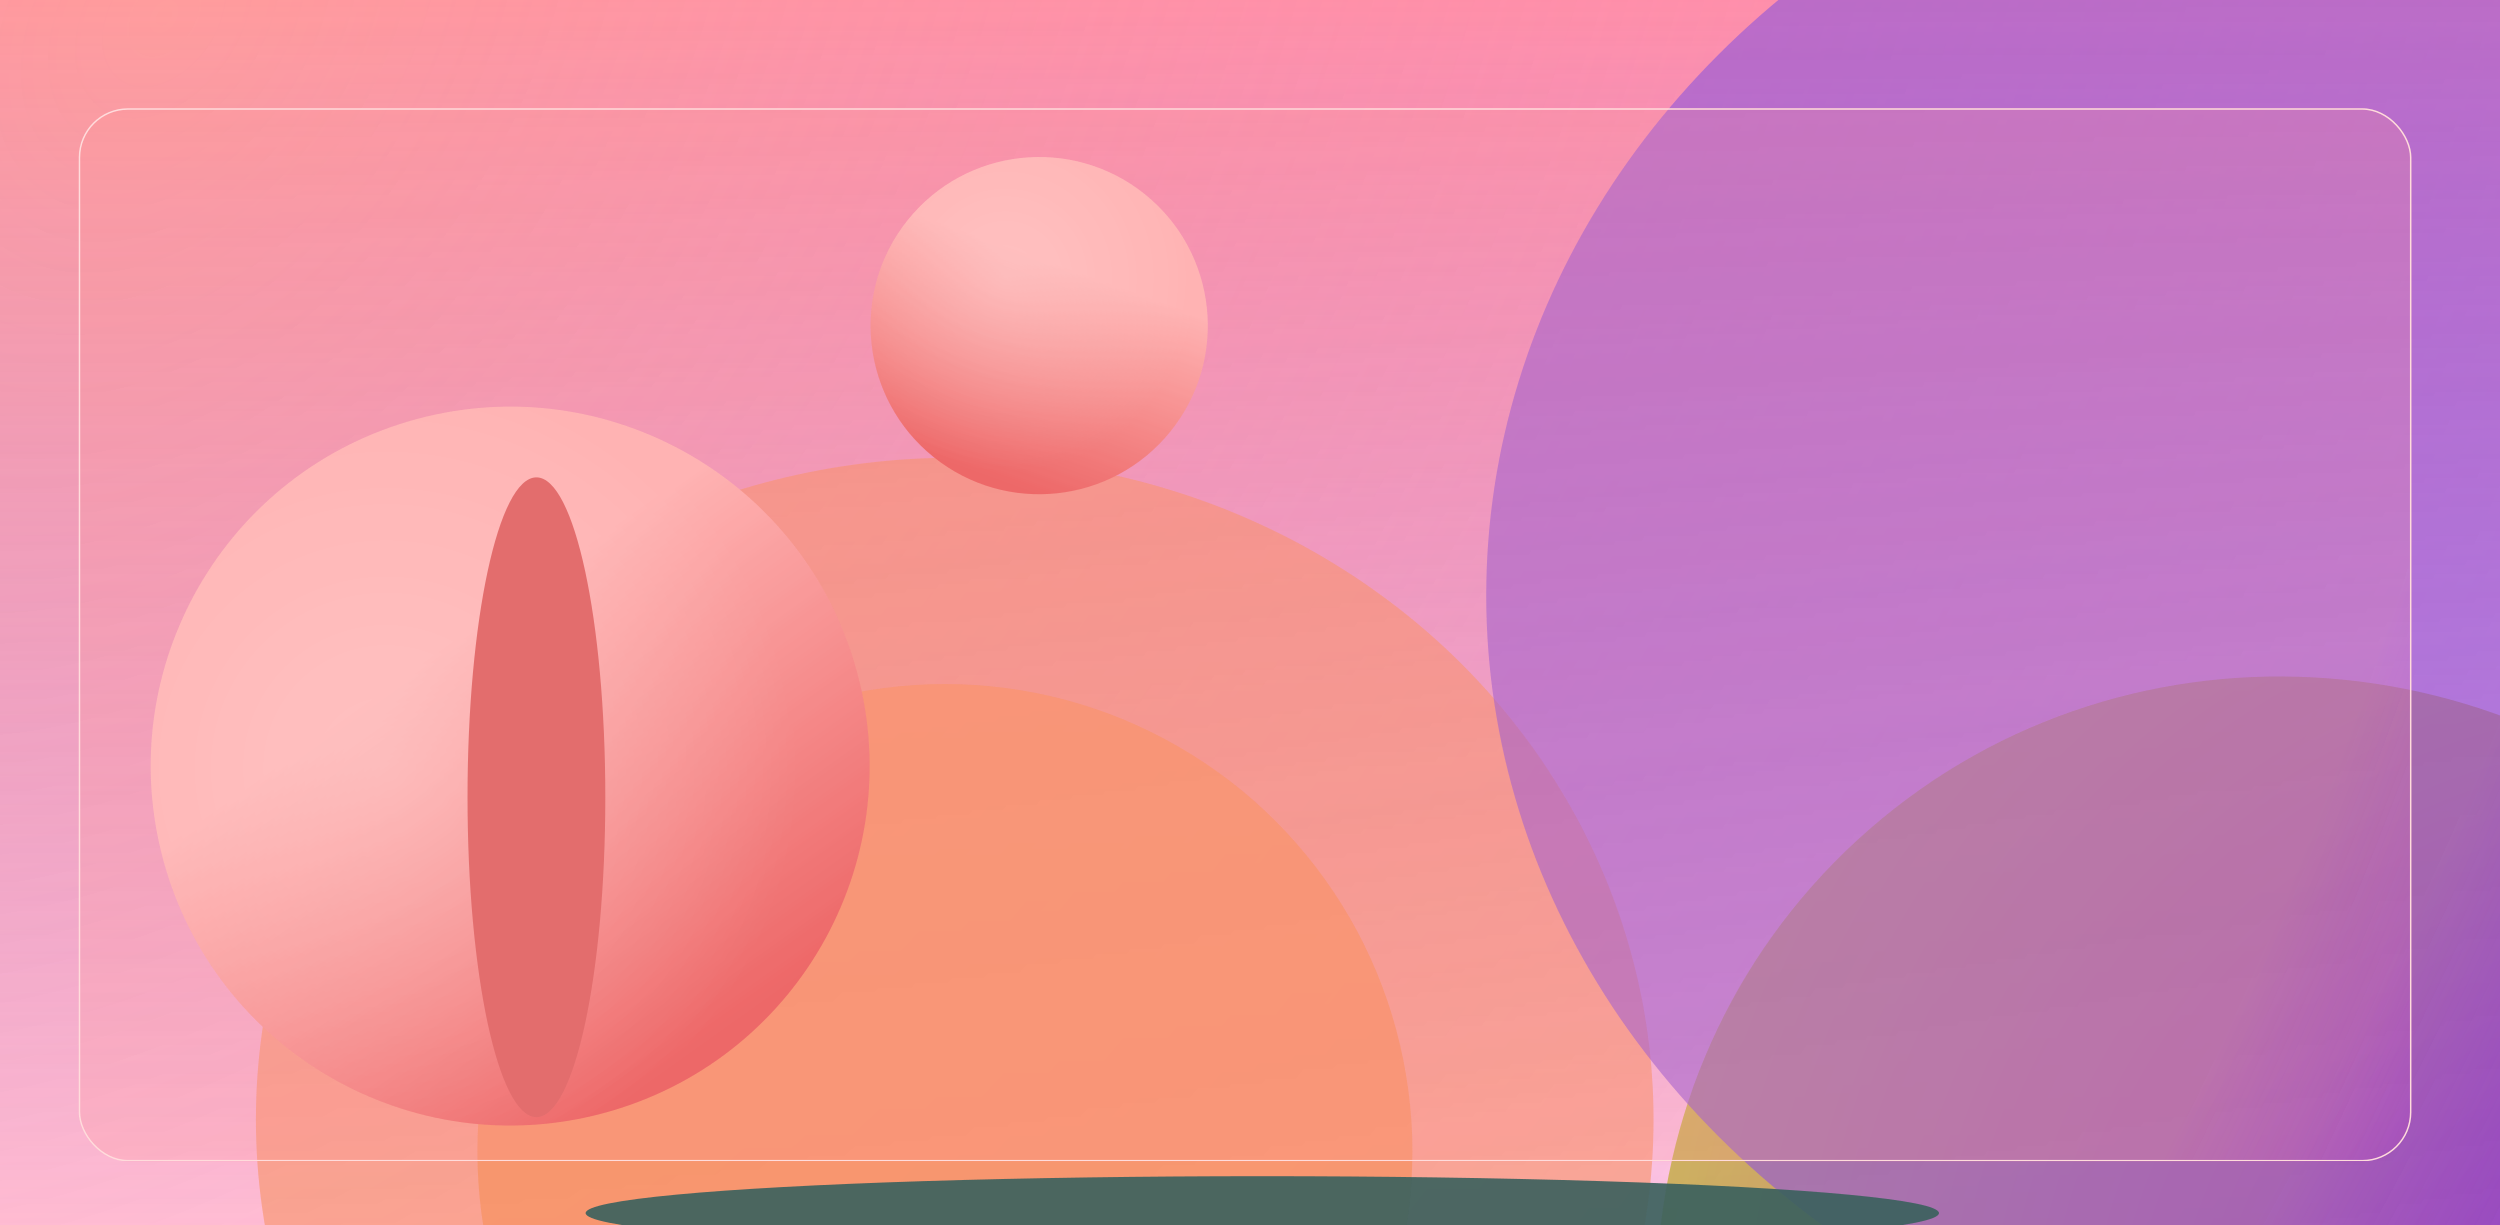 <svg width="508" height="249" viewBox="0 0 508 249" fill="none" xmlns="http://www.w3.org/2000/svg">
<g clip-path="url(#clip0_601_2273)" filter="url(#filter0_b_601_2273)">
<rect width="508" height="249" fill="url(#paint0_linear_601_2273)"/>
<g filter="url(#filter1_b_601_2273)">
<rect width="508" height="293" fill="url(#paint1_radial_601_2273)" fill-opacity="0.8"/>
<rect x="-0.5" y="-0.5" width="509" height="294" stroke="url(#paint2_linear_601_2273)" stroke-opacity="0.3" style="mix-blend-mode:overlay"/>
</g>
<path d="M554.547 363.679C502.381 411.54 420.449 407.13 371.547 353.83C322.644 300.529 325.288 218.521 377.454 170.66C429.619 122.799 511.551 127.209 560.454 180.509C609.356 233.81 606.712 315.818 554.547 363.679Z" fill="url(#paint3_diamond_601_2273)" fill-opacity="0.8"/>
<g filter="url(#filter2_f_601_2273)">
<ellipse cx="194" cy="227.5" rx="142" ry="134.5" fill="#F59259" fill-opacity="0.6"/>
</g>
<g filter="url(#filter3_f_601_2273)">
<circle cx="192" cy="234" r="95" fill="#F59259" fill-opacity="0.8"/>
</g>
<g filter="url(#filter4_f_601_2273)">
<ellipse cx="493" cy="121" rx="191" ry="167" fill="#7044EC" fill-opacity="0.6"/>
</g>
<circle cx="211.166" cy="66.165" r="34.262" transform="rotate(38.745 211.166 66.165)" fill="url(#paint4_linear_601_2273)"/>
<circle cx="211.166" cy="66.165" r="34.262" transform="rotate(38.745 211.166 66.165)" fill="url(#paint5_radial_601_2273)" fill-opacity="0.4"/>
<circle cx="103.67" cy="155.67" r="73.028" transform="rotate(-16.457 103.67 155.67)" fill="url(#paint6_linear_601_2273)"/>
<circle cx="103.67" cy="155.67" r="73.028" transform="rotate(-16.457 103.67 155.67)" fill="url(#paint7_radial_601_2273)" fill-opacity="0.4"/>
<g filter="url(#filter5_f_601_2273)">
<ellipse cx="256.5" cy="246.5" rx="137.5" ry="7.5" fill="#08534E" fill-opacity="0.92"/>
</g>
<g filter="url(#filter6_f_601_2273)">
<ellipse cx="109" cy="162" rx="14" ry="65" fill="#D15454"/>
</g>
<g filter="url(#filter7_b_601_2273)">
<rect width="508" height="249" fill="url(#paint8_radial_601_2273)" fill-opacity="0.3"/>
</g>
<g filter="url(#filter8_b_601_2273)">
<rect x="16" y="22" width="474" height="214" rx="10" fill="url(#paint9_radial_601_2273)" fill-opacity="0.3"/>
<rect x="16.15" y="22.15" width="473.7" height="213.7" rx="9.85" stroke="url(#paint10_linear_601_2273)" stroke-width="0.3" style="mix-blend-mode:overlay"/>
</g>
</g>
<defs>
<filter id="filter0_b_601_2273" x="-10" y="-10" width="528" height="269" filterUnits="userSpaceOnUse" color-interpolation-filters="sRGB">
<feFlood flood-opacity="0" result="BackgroundImageFix"/>
<feGaussianBlur in="BackgroundImageFix" stdDeviation="5"/>
<feComposite in2="SourceAlpha" operator="in" result="effect1_backgroundBlur_601_2273"/>
<feBlend mode="normal" in="SourceGraphic" in2="effect1_backgroundBlur_601_2273" result="shape"/>
</filter>
<filter id="filter1_b_601_2273" x="-13" y="-13" width="534" height="319" filterUnits="userSpaceOnUse" color-interpolation-filters="sRGB">
<feFlood flood-opacity="0" result="BackgroundImageFix"/>
<feGaussianBlur in="BackgroundImageFix" stdDeviation="6"/>
<feComposite in2="SourceAlpha" operator="in" result="effect1_backgroundBlur_601_2273"/>
<feBlend mode="normal" in="SourceGraphic" in2="effect1_backgroundBlur_601_2273" result="shape"/>
</filter>
<filter id="filter2_f_601_2273" x="-98" y="-57" width="584" height="569" filterUnits="userSpaceOnUse" color-interpolation-filters="sRGB">
<feFlood flood-opacity="0" result="BackgroundImageFix"/>
<feBlend mode="normal" in="SourceGraphic" in2="BackgroundImageFix" result="shape"/>
<feGaussianBlur stdDeviation="75" result="effect1_foregroundBlur_601_2273"/>
</filter>
<filter id="filter3_f_601_2273" x="-103" y="-61" width="590" height="590" filterUnits="userSpaceOnUse" color-interpolation-filters="sRGB">
<feFlood flood-opacity="0" result="BackgroundImageFix"/>
<feBlend mode="normal" in="SourceGraphic" in2="BackgroundImageFix" result="shape"/>
<feGaussianBlur stdDeviation="100" result="effect1_foregroundBlur_601_2273"/>
</filter>
<filter id="filter4_f_601_2273" x="152" y="-196" width="682" height="634" filterUnits="userSpaceOnUse" color-interpolation-filters="sRGB">
<feFlood flood-opacity="0" result="BackgroundImageFix"/>
<feBlend mode="normal" in="SourceGraphic" in2="BackgroundImageFix" result="shape"/>
<feGaussianBlur stdDeviation="75" result="effect1_foregroundBlur_601_2273"/>
</filter>
<filter id="filter5_f_601_2273" x="79" y="199" width="355" height="95" filterUnits="userSpaceOnUse" color-interpolation-filters="sRGB">
<feFlood flood-opacity="0" result="BackgroundImageFix"/>
<feBlend mode="normal" in="SourceGraphic" in2="BackgroundImageFix" result="shape"/>
<feGaussianBlur stdDeviation="20" result="effect1_foregroundBlur_601_2273"/>
</filter>
<filter id="filter6_f_601_2273" x="40" y="42" width="138" height="240" filterUnits="userSpaceOnUse" color-interpolation-filters="sRGB">
<feFlood flood-opacity="0" result="BackgroundImageFix"/>
<feBlend mode="normal" in="SourceGraphic" in2="BackgroundImageFix" result="shape"/>
<feGaussianBlur stdDeviation="27.5" result="effect1_foregroundBlur_601_2273"/>
</filter>
<filter id="filter7_b_601_2273" x="-12" y="-12" width="532" height="273" filterUnits="userSpaceOnUse" color-interpolation-filters="sRGB">
<feFlood flood-opacity="0" result="BackgroundImageFix"/>
<feGaussianBlur in="BackgroundImageFix" stdDeviation="6"/>
<feComposite in2="SourceAlpha" operator="in" result="effect1_backgroundBlur_601_2273"/>
<feBlend mode="normal" in="SourceGraphic" in2="effect1_backgroundBlur_601_2273" result="shape"/>
</filter>
<filter id="filter8_b_601_2273" x="4" y="10" width="498" height="238" filterUnits="userSpaceOnUse" color-interpolation-filters="sRGB">
<feFlood flood-opacity="0" result="BackgroundImageFix"/>
<feGaussianBlur in="BackgroundImageFix" stdDeviation="6"/>
<feComposite in2="SourceAlpha" operator="in" result="effect1_backgroundBlur_601_2273"/>
<feBlend mode="normal" in="SourceGraphic" in2="effect1_backgroundBlur_601_2273" result="shape"/>
</filter>
<linearGradient id="paint0_linear_601_2273" x1="254" y1="0" x2="254" y2="249" gradientUnits="userSpaceOnUse">
<stop stop-color="#FFA5A5"/>
<stop offset="1" stop-color="#6952F4" stop-opacity="0"/>
</linearGradient>
<radialGradient id="paint1_radial_601_2273" cx="0" cy="0" r="1" gradientUnits="userSpaceOnUse" gradientTransform="translate(33.619 8.005) rotate(34.03) scale(572.195 868.601)">
<stop stop-color="#FF9898" stop-opacity="0.7"/>
<stop offset="1" stop-color="#FB19F2" stop-opacity="0.1"/>
</radialGradient>
<linearGradient id="paint2_linear_601_2273" x1="254" y1="0" x2="254" y2="293" gradientUnits="userSpaceOnUse">
<stop stop-color="#FFDCDC"/>
<stop offset="1" stop-color="#FEE2E2" stop-opacity="0"/>
</linearGradient>
<radialGradient id="paint3_diamond_601_2273" cx="0" cy="0" r="1" gradientUnits="userSpaceOnUse" gradientTransform="translate(544.697 282.623) rotate(149.752) scale(213.186 217.41)">
<stop stop-color="#B31762"/>
<stop offset="1" stop-color="#B2B529"/>
</radialGradient>
<linearGradient id="paint4_linear_601_2273" x1="196.379" y1="57.51" x2="211.166" y2="100.427" gradientUnits="userSpaceOnUse">
<stop stop-color="#FFC4C4"/>
<stop offset="1" stop-color="#E24B4B"/>
</linearGradient>
<radialGradient id="paint5_radial_601_2273" cx="0" cy="0" r="1" gradientUnits="userSpaceOnUse" gradientTransform="translate(199.797 62.968) rotate(73.117) scale(39.146)">
<stop stop-color="white"/>
<stop offset="1" stop-color="white" stop-opacity="0"/>
</radialGradient>
<linearGradient id="paint6_linear_601_2273" x1="72.152" y1="137.221" x2="103.67" y2="228.697" gradientUnits="userSpaceOnUse">
<stop stop-color="#FFC4C4"/>
<stop offset="1" stop-color="#E24B4B"/>
</linearGradient>
<radialGradient id="paint7_radial_601_2273" cx="0" cy="0" r="1" gradientUnits="userSpaceOnUse" gradientTransform="translate(79.437 148.855) rotate(73.117) scale(83.438)">
<stop stop-color="white"/>
<stop offset="1" stop-color="white" stop-opacity="0"/>
</radialGradient>
<radialGradient id="paint8_radial_601_2273" cx="0" cy="0" r="1" gradientUnits="userSpaceOnUse" gradientTransform="translate(33.619 6.803) rotate(29.85) scale(546.738 772.533)">
<stop offset="0.891" stop-color="#FF9898" stop-opacity="0.7"/>
<stop offset="1" stop-color="#FB19F2" stop-opacity="0.1"/>
</radialGradient>
<radialGradient id="paint9_radial_601_2273" cx="0" cy="0" r="1" gradientUnits="userSpaceOnUse" gradientTransform="translate(47.369 27.847) rotate(27.86) scale(500.473 676.775)">
<stop offset="0.891" stop-color="#FF9898" stop-opacity="0.7"/>
<stop offset="1" stop-color="#FB19F2" stop-opacity="0.1"/>
</radialGradient>
<linearGradient id="paint10_linear_601_2273" x1="253" y1="22" x2="253" y2="236" gradientUnits="userSpaceOnUse">
<stop offset="1" stop-color="#FFDCDC"/>
<stop offset="1" stop-color="#FEE2E2" stop-opacity="0"/>
</linearGradient>
<clipPath id="clip0_601_2273">
<rect width="508" height="249" fill="white"/>
</clipPath>
</defs>
</svg>
